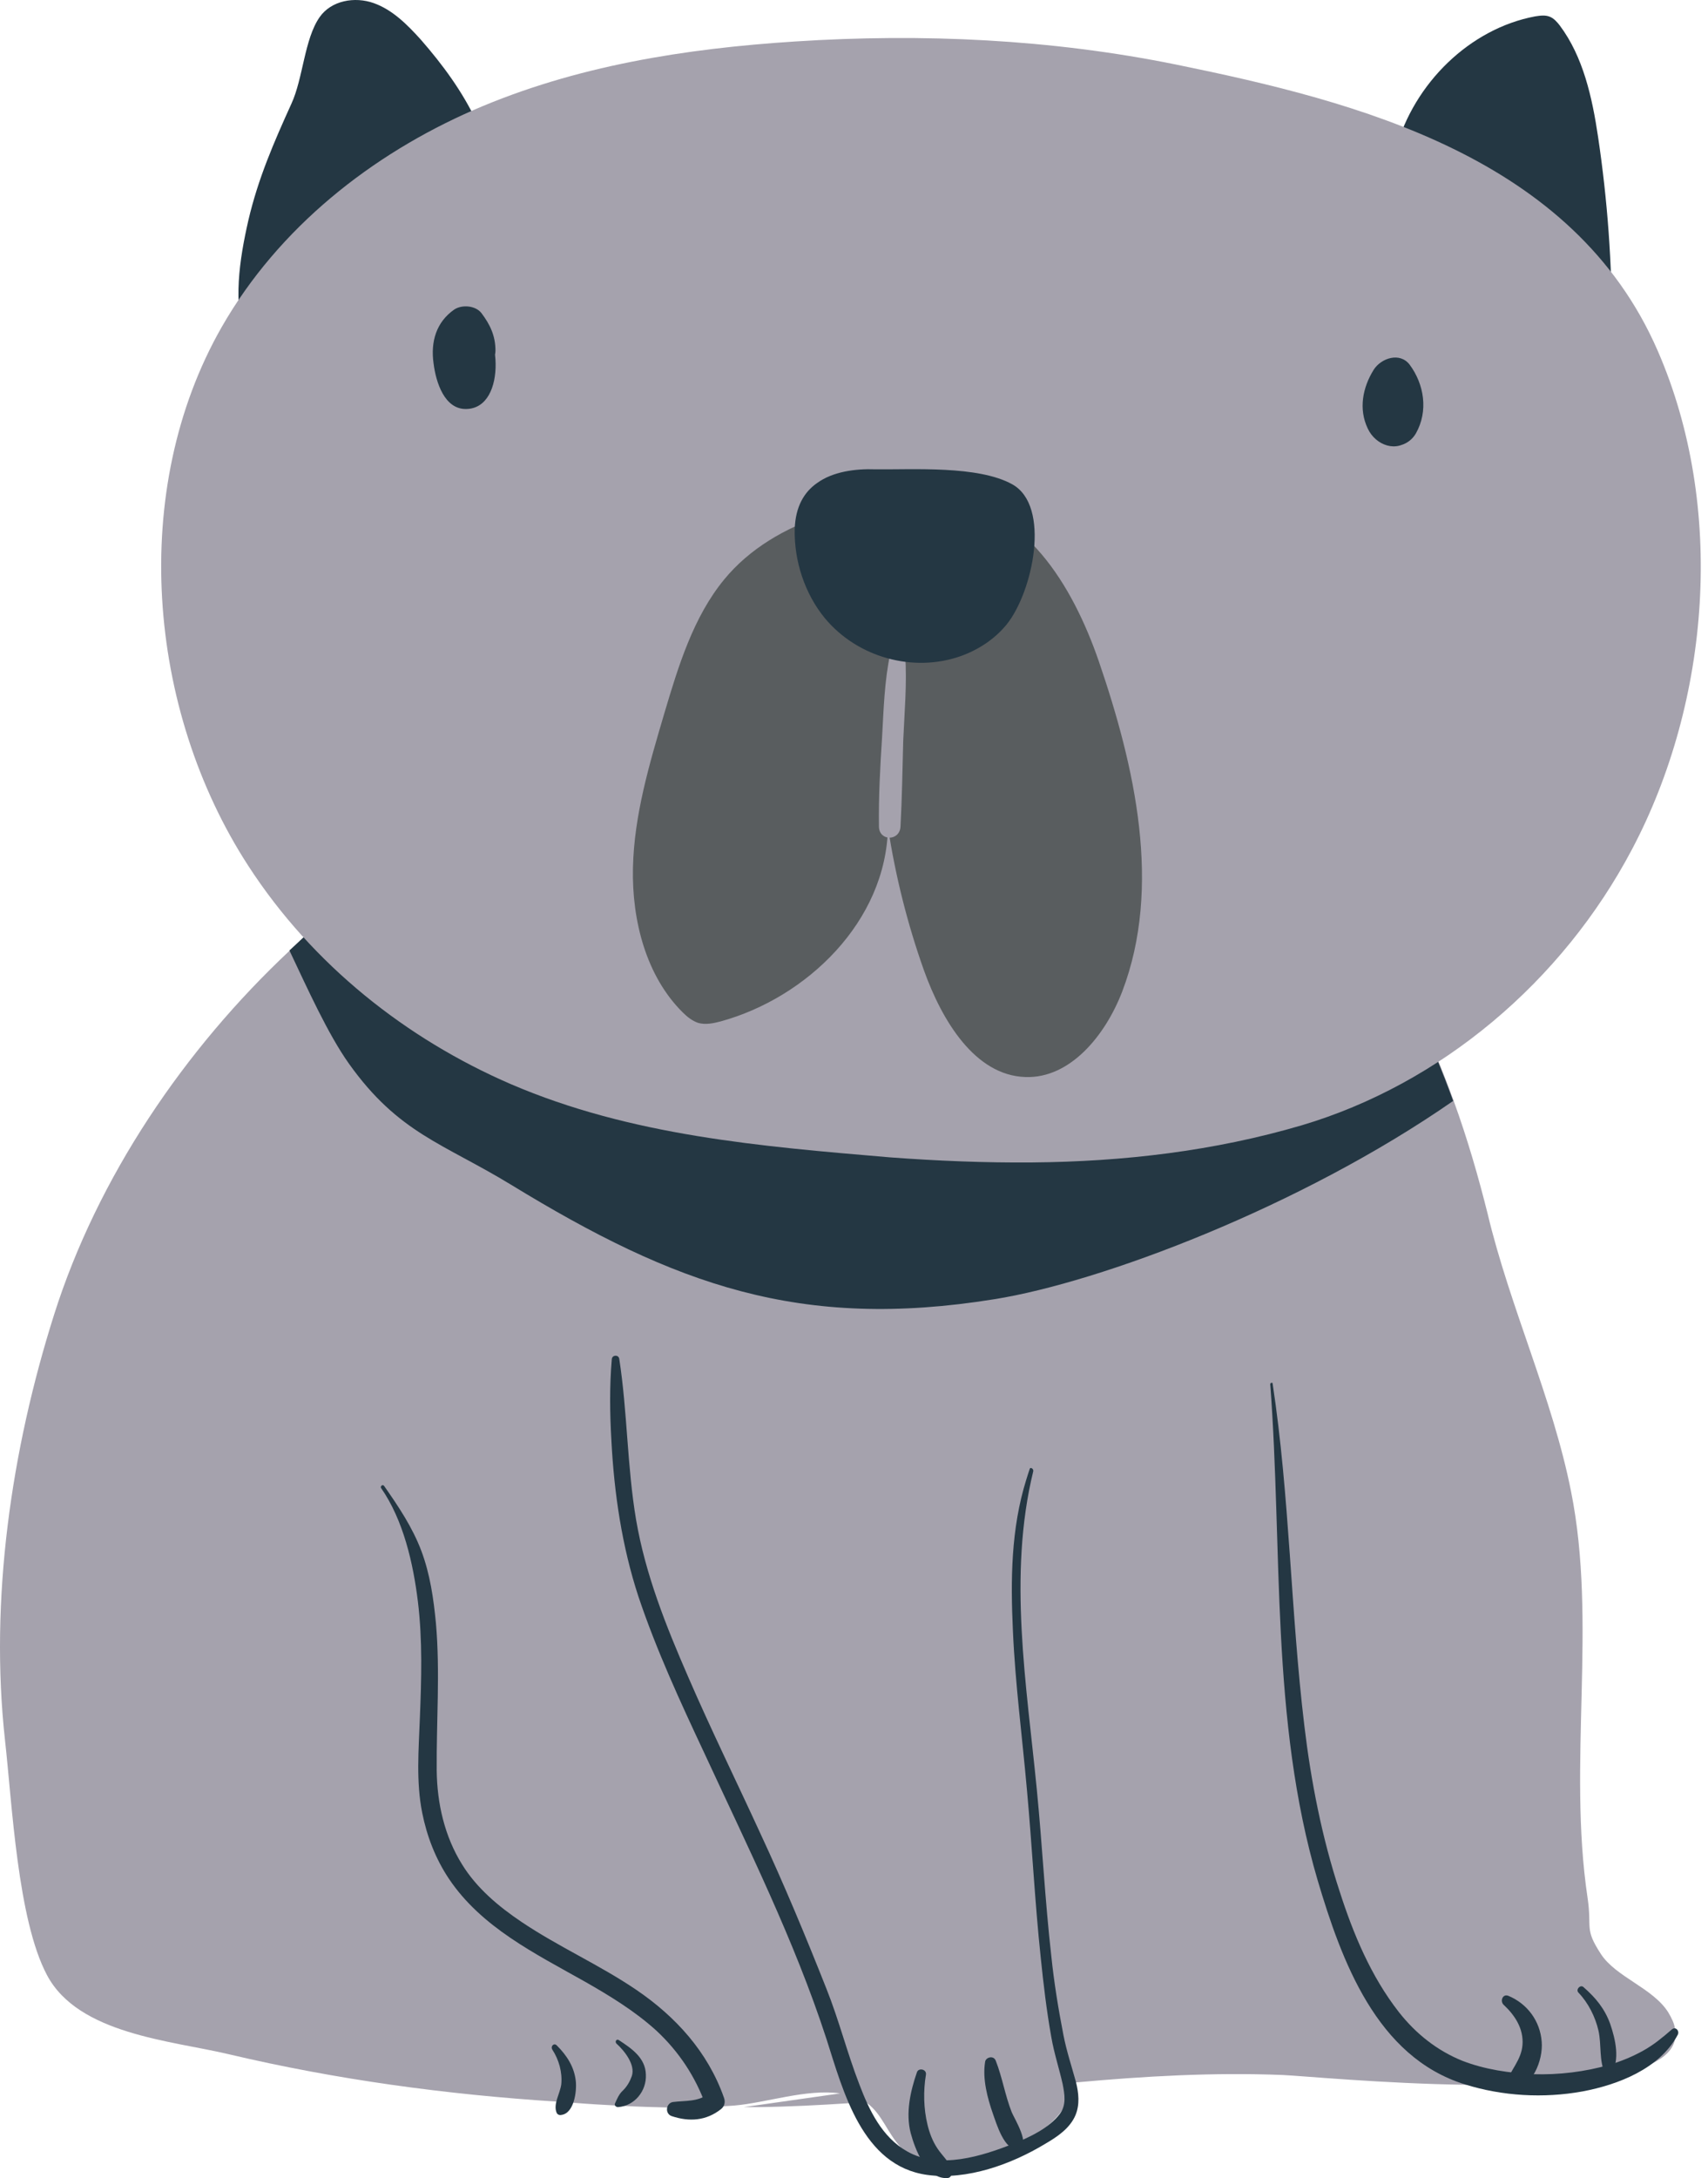 <svg width="171" height="218" viewBox="0 0 171 218" fill="none" xmlns="http://www.w3.org/2000/svg">
<path d="M167.683 204.151C167.487 205.131 166.664 205.916 165.448 206.504C162.742 207.837 157.997 208.426 152.742 208.622C152.075 208.661 151.409 208.661 150.742 208.661C149.448 208.7 148.115 208.661 146.781 208.661C138.389 208.543 130.271 207.759 128.389 207.68C121.448 207.406 114.585 207.798 107.722 208.426C107.487 208.465 107.252 208.465 107.016 208.504C107.213 209.327 106.977 210.19 106.467 211.014C105.997 211.759 105.252 212.504 104.35 213.21C103.801 213.641 103.134 214.073 102.467 214.426C102.115 214.622 101.722 214.818 101.33 215.014C99.33 215.955 97.134 216.582 95.173 216.7C94.193 216.778 93.291 216.7 92.507 216.465C92.154 216.347 91.84 216.229 91.526 216.033C91.016 215.72 90.585 215.367 90.193 214.935C88.82 213.445 88.311 211.602 86.82 210.504C86.781 210.465 86.703 210.426 86.663 210.386C86.115 210.426 85.566 210.465 85.016 210.504C81.997 210.7 78.977 210.857 75.958 210.896C75.448 210.896 74.938 210.896 74.467 210.896L84.115 209.524C80.703 209.053 76.742 210.465 73.526 210.739C73.134 210.778 72.781 210.778 72.428 210.818C70.585 210.935 68.703 210.975 66.86 210.935C65.369 210.896 63.918 210.857 62.428 210.778C62.193 210.778 61.958 210.739 61.722 210.739C60.271 210.661 58.86 210.582 57.448 210.465C57.173 210.465 56.938 210.425 56.663 210.425C56.35 210.425 56.036 210.386 55.761 210.347C44.703 209.641 33.683 208.151 22.899 205.602C17.095 204.229 7.84 203.602 4.703 197.68C1.762 192.151 1.213 180.543 0.507 174.229C-1.062 160.112 1.134 145.092 5.409 131.602C9.762 117.837 18.467 105.014 29.016 95.131C29.879 94.308 30.781 93.484 31.683 92.7C34.624 90.151 38.467 87.523 42.781 85.092C53.958 78.818 68.311 73.916 78.703 75.367L108.82 75.171C113.683 75.249 118.075 76.465 121.997 78.543C124.899 80.073 127.566 82.073 129.997 84.386C132.664 86.935 135.056 89.916 137.173 93.131C140.664 98.386 143.409 104.308 145.526 110.151C146.938 114.033 148.036 117.876 148.938 121.484C151.173 130.857 155.448 139.955 157.291 149.288C159.918 162.386 156.938 176.504 158.938 189.916C159.409 193.053 158.585 192.975 160.271 195.563C161.762 197.876 165.487 198.975 167.017 201.406C167.369 201.994 167.605 202.504 167.683 202.975C167.762 203.406 167.762 203.798 167.683 204.151Z" fill="#A5A2AD"/>
<path d="M127.409 138.465C129.134 149.798 129.213 161.288 130.585 172.7C131.252 178.308 132.35 183.916 134.115 189.288C135.487 193.563 137.252 197.798 140.036 201.367C141.722 203.524 143.879 205.249 146.428 206.269C148.664 207.131 151.095 207.484 153.487 207.602C156.075 207.68 158.664 207.367 161.134 206.661C162.311 206.308 163.448 205.837 164.507 205.249C165.566 204.661 166.467 203.916 167.369 203.131C167.762 202.778 168.193 203.288 167.958 203.68C166.154 207.053 161.997 208.661 158.428 209.327C154.546 210.033 150.428 209.798 146.664 208.622C137.801 205.876 134.311 196.229 131.918 188.19C127.173 172.072 128.428 155.092 127.173 138.543C127.173 138.386 127.409 138.347 127.409 138.465Z" fill="#243743"/>
<path d="M103.448 147.249C100.899 157.68 102.781 168.621 103.801 179.092C104.35 184.661 104.624 190.229 105.252 195.759C105.526 198.425 105.958 201.053 106.467 203.68C106.781 205.288 107.291 206.818 107.722 208.386C107.997 209.484 108.115 210.622 107.683 211.68C107.134 213.014 105.84 213.876 104.624 214.582C101.252 216.622 96.82 218.229 92.82 217.68C86.311 216.778 84.428 209.327 82.742 204.072C79.526 194.19 74.86 184.857 70.507 175.445C68.115 170.347 65.722 165.171 63.918 159.798C62.271 154.778 61.487 149.484 61.212 144.19C61.056 141.484 61.017 138.739 61.252 136.033C61.291 135.602 61.918 135.563 61.997 135.994C62.82 141.327 62.781 146.778 63.683 152.112C64.624 157.602 66.663 162.7 68.899 167.837C71.173 173.092 73.722 178.269 76.115 183.484C78.507 188.622 80.663 193.798 82.742 199.053C83.997 202.19 84.82 205.484 86.036 208.622C87.016 211.21 88.311 213.916 90.82 215.327C94.036 217.171 98.35 215.798 101.487 214.543C103.095 213.916 105.056 212.974 106.115 211.563C106.781 210.661 106.585 209.602 106.389 208.582C106.036 207.014 105.526 205.484 105.252 203.876C104.781 201.249 104.467 198.582 104.193 195.916C103.605 190.347 103.33 184.778 102.82 179.21C102.35 173.876 101.644 168.582 101.409 163.21C101.173 158.151 101.213 153.014 102.742 148.112C102.86 147.72 102.977 147.367 103.095 147.014C103.134 146.818 103.487 146.974 103.448 147.249Z" fill="#243743"/>
<path d="M38.467 148.739C39.918 150.818 41.291 152.857 42.193 155.249C43.056 157.563 43.408 159.994 43.644 162.465C44.075 167.367 43.683 172.269 43.722 177.21C43.761 180.504 44.507 183.798 46.271 186.622C47.722 188.975 49.918 190.818 52.193 192.347C55.918 194.857 60.036 196.661 63.722 199.171C67.644 201.837 70.859 205.367 72.467 209.916C72.624 210.308 72.585 210.778 72.193 211.092C70.703 212.269 69.016 212.386 67.252 211.798C66.546 211.563 66.663 210.504 67.369 210.386C68.624 210.229 69.879 210.386 70.938 209.563C70.859 209.955 70.781 210.347 70.663 210.739C69.644 207.876 67.958 205.327 65.722 203.249C63.565 201.288 61.056 199.759 58.507 198.308C53.565 195.524 48.193 192.896 44.938 188.033C43.605 186.033 42.742 183.798 42.271 181.445C41.644 178.308 41.918 175.131 42.036 171.955C42.193 168.073 42.31 164.19 41.84 160.308C41.369 156.465 40.389 152.151 38.154 148.935C38.036 148.778 38.31 148.504 38.467 148.739Z" fill="#243743"/>
<path d="M61.958 204.19C63.212 205.014 64.624 205.955 64.663 207.641C64.742 209.288 63.526 210.778 61.879 210.896C61.683 210.896 61.487 210.739 61.565 210.543C61.801 210.033 61.958 209.602 62.389 209.21C62.781 208.818 63.056 208.347 63.252 207.798C63.644 206.661 62.507 205.249 61.722 204.543C61.526 204.347 61.722 204.033 61.958 204.19Z" fill="#243743"/>
<path d="M55.761 204.739C56.742 205.72 57.487 206.857 57.644 208.269C57.761 209.288 57.487 211.523 56.193 211.68C55.997 211.72 55.801 211.641 55.722 211.445C55.369 210.582 56.075 209.523 56.193 208.621C56.311 207.406 55.958 206.151 55.291 205.131C55.095 204.778 55.487 204.425 55.761 204.739Z" fill="#243743"/>
<path d="M158.546 198.896C159.762 199.955 160.664 201.053 161.213 202.582C161.722 204.073 162.232 206.19 161.291 207.602C161.134 207.798 160.82 207.759 160.703 207.563C160.075 206.269 160.35 204.661 160.036 203.249C159.722 201.877 159.016 200.465 158.036 199.445C157.722 199.131 158.232 198.582 158.546 198.896Z" fill="#243743"/>
<path d="M151.017 199.759C152.899 200.543 154.193 202.269 154.35 204.347C154.507 206.229 153.409 208.935 151.33 209.288C150.938 209.367 150.624 208.975 150.742 208.622C151.173 207.21 152.311 206.229 152.428 204.661C152.546 203.053 151.683 201.72 150.546 200.661C150.154 200.308 150.428 199.524 151.017 199.759Z" fill="#243743"/>
<path d="M99.683 206.229C100.35 207.916 100.624 209.72 101.291 211.406C101.526 211.994 103.291 214.818 101.958 215.092C100.585 215.367 99.761 212.543 99.409 211.563C98.86 209.994 98.35 208.073 98.624 206.386C98.663 205.916 99.448 205.68 99.683 206.229Z" fill="#243743"/>
<path d="M92.703 207.641C92.428 209.288 92.468 211.053 92.86 212.661C93.056 213.484 93.369 214.308 93.84 215.014C94.311 215.759 95.173 216.425 95.291 217.367C95.33 217.641 95.173 217.994 94.86 217.994C92.742 218.151 91.605 215.092 91.173 213.484C90.664 211.484 91.134 209.327 91.801 207.406C91.958 206.935 92.781 207.092 92.703 207.641Z" fill="#243743"/>
<path d="M145.487 110.19C130.193 120.818 110.154 128.347 99.565 130.033C80.115 133.171 67.605 128.622 51.173 118.582C44.35 114.425 39.918 113.445 34.938 106.465C32.82 103.484 30.781 98.935 28.977 95.131C29.84 94.308 30.742 93.484 31.644 92.7C34.585 90.151 38.428 87.523 42.742 85.092C52.663 84.975 62.82 85.798 70.232 85.72C86.428 85.523 102.781 86.504 118.977 85.72C122.781 85.523 126.428 85.053 129.997 84.386C132.663 86.935 135.056 89.916 137.173 93.131C140.624 98.425 143.369 104.347 145.487 110.19Z" fill="#243743"/>
<path d="M139.722 15.014C141.566 8.269 147.213 2.857 153.683 1.641C154.193 1.563 154.703 1.484 155.173 1.68C155.566 1.837 155.879 2.19 156.154 2.543C158.507 5.68 159.409 9.759 159.997 13.72C160.938 20.033 161.409 26.425 161.369 32.818L139.722 15.014Z" fill="#243743"/>
<path d="M47.291 14.151C48.075 14.19 48.075 12.935 47.722 12.19C46.311 9.171 44.311 6.465 42.154 3.994C40.781 2.465 39.291 0.975 37.409 0.308C35.526 -0.359 33.173 0.033 31.997 1.72C30.468 3.916 30.35 7.837 29.173 10.386C27.409 14.269 25.84 17.877 24.86 22.073C23.958 26.033 23.33 30.269 24.546 34.112L47.291 14.151Z" fill="#243743"/>
<path d="M103.33 116.347C112.467 116.269 121.566 115.21 130.35 112.622C144.193 108.504 156.389 98.308 163.409 84.975C171.213 70.19 172.781 50.739 165.958 35.092C157.526 15.72 135.997 10.19 117.762 6.465C105.213 3.916 92.35 3.327 79.605 4.151C68.624 4.857 57.605 6.582 47.409 11.014C37.252 15.445 27.918 22.739 22.193 32.739C12.899 49.014 14.703 71.014 24.86 86.661C31.291 96.582 40.703 103.994 51.134 108.504C63.173 113.68 76.154 114.739 89.095 115.837C93.84 116.19 98.585 116.386 103.33 116.347Z" fill="#A5A2AD"/>
<path d="M47.017 31.014C50.232 32.19 50.86 40.896 46.663 40.935C44.507 40.974 43.644 38.269 43.409 36.386C43.095 34.19 43.683 32.229 45.487 30.974C46.271 30.465 47.605 30.582 48.193 31.327C49.056 32.465 49.605 33.602 49.605 35.092C49.566 36.425 48.585 37.523 47.291 37.523C45.918 37.523 45.173 36.386 44.977 35.092C44.938 34.739 44.82 34.504 44.663 34.229C45.683 34.504 46.703 34.818 47.722 35.092C47.33 35.288 47.409 35.406 47.409 35.916C47.409 36.269 47.448 36.582 47.526 36.935C47.566 37.053 47.566 37.171 47.605 37.288C47.918 38.072 47.448 38.033 46.232 37.171C46.232 36.896 46.546 36.229 46.585 35.955C46.663 35.523 46.624 35.053 46.585 34.621C46.468 33.68 45.958 32.896 45.918 31.916C45.84 31.327 46.468 30.818 47.017 31.014Z" fill="#243743"/>
<path d="M138.585 36.19C141.487 36.582 143.33 41.602 141.213 43.916C139.879 45.367 137.722 44.582 136.938 42.896C135.997 40.935 136.428 38.778 137.526 37.014C138.271 35.837 140.154 35.21 141.134 36.504C142.585 38.465 143.016 41.131 141.762 43.367C141.095 44.543 139.605 45.014 138.467 44.308C137.213 43.523 137.095 42.072 137.605 40.778C137.801 40.308 137.722 39.916 137.526 39.484C138.585 39.759 139.605 40.072 140.663 40.347C140.899 40.19 140.546 40.465 140.507 40.661C140.467 40.778 140.507 41.131 140.467 41.21C140.467 41.249 140.467 41.327 140.507 41.367C140.036 41.288 139.565 41.249 139.056 41.171C139.056 41.171 139.173 40.269 139.173 40.229C139.173 38.935 138.624 37.798 138.271 36.621C138.193 36.425 138.389 36.151 138.585 36.19Z" fill="#243743"/>
<path d="M109.997 66.151C113.644 76.778 116.35 88.778 112.35 99.249C110.664 103.641 107.134 107.955 102.664 107.798C97.605 107.641 94.311 102.151 92.507 97.131C90.86 92.504 89.644 87.68 88.899 82.778C88.742 92.229 80.742 99.876 72.154 102.229C71.409 102.425 70.663 102.582 69.918 102.386C69.33 102.19 68.82 101.798 68.35 101.327C64.703 97.719 63.252 92.151 63.369 86.857C63.487 81.563 65.016 76.465 66.507 71.406C67.918 66.661 69.409 61.759 72.507 57.994C77.566 51.837 86.82 49.641 94.271 50.033C102.585 50.543 107.409 58.661 109.997 66.151Z" fill="#595D5F"/>
<path d="M90.624 65.602C90.82 68.425 90.546 71.327 90.428 74.151C90.35 77.014 90.311 79.876 90.154 82.739C90.075 84.19 88.036 84.229 87.997 82.739C87.958 79.759 88.115 76.778 88.311 73.798C88.468 71.014 88.546 68.112 89.134 65.406C89.369 64.504 90.585 64.778 90.624 65.602Z" fill="#A5A2AD"/>
<path d="M81.801 48.347C80.507 49.249 79.644 50.7 79.566 52.935C79.487 56.151 80.585 59.445 82.585 61.876C85.879 65.837 91.448 67.327 96.154 65.68C97.918 65.053 99.566 63.994 100.781 62.504C103.409 59.249 105.252 50.621 101.33 48.465C97.918 46.582 91.409 47.014 87.683 46.974C85.605 46.896 83.369 47.21 81.801 48.347Z" fill="#243743"/>
</svg>
